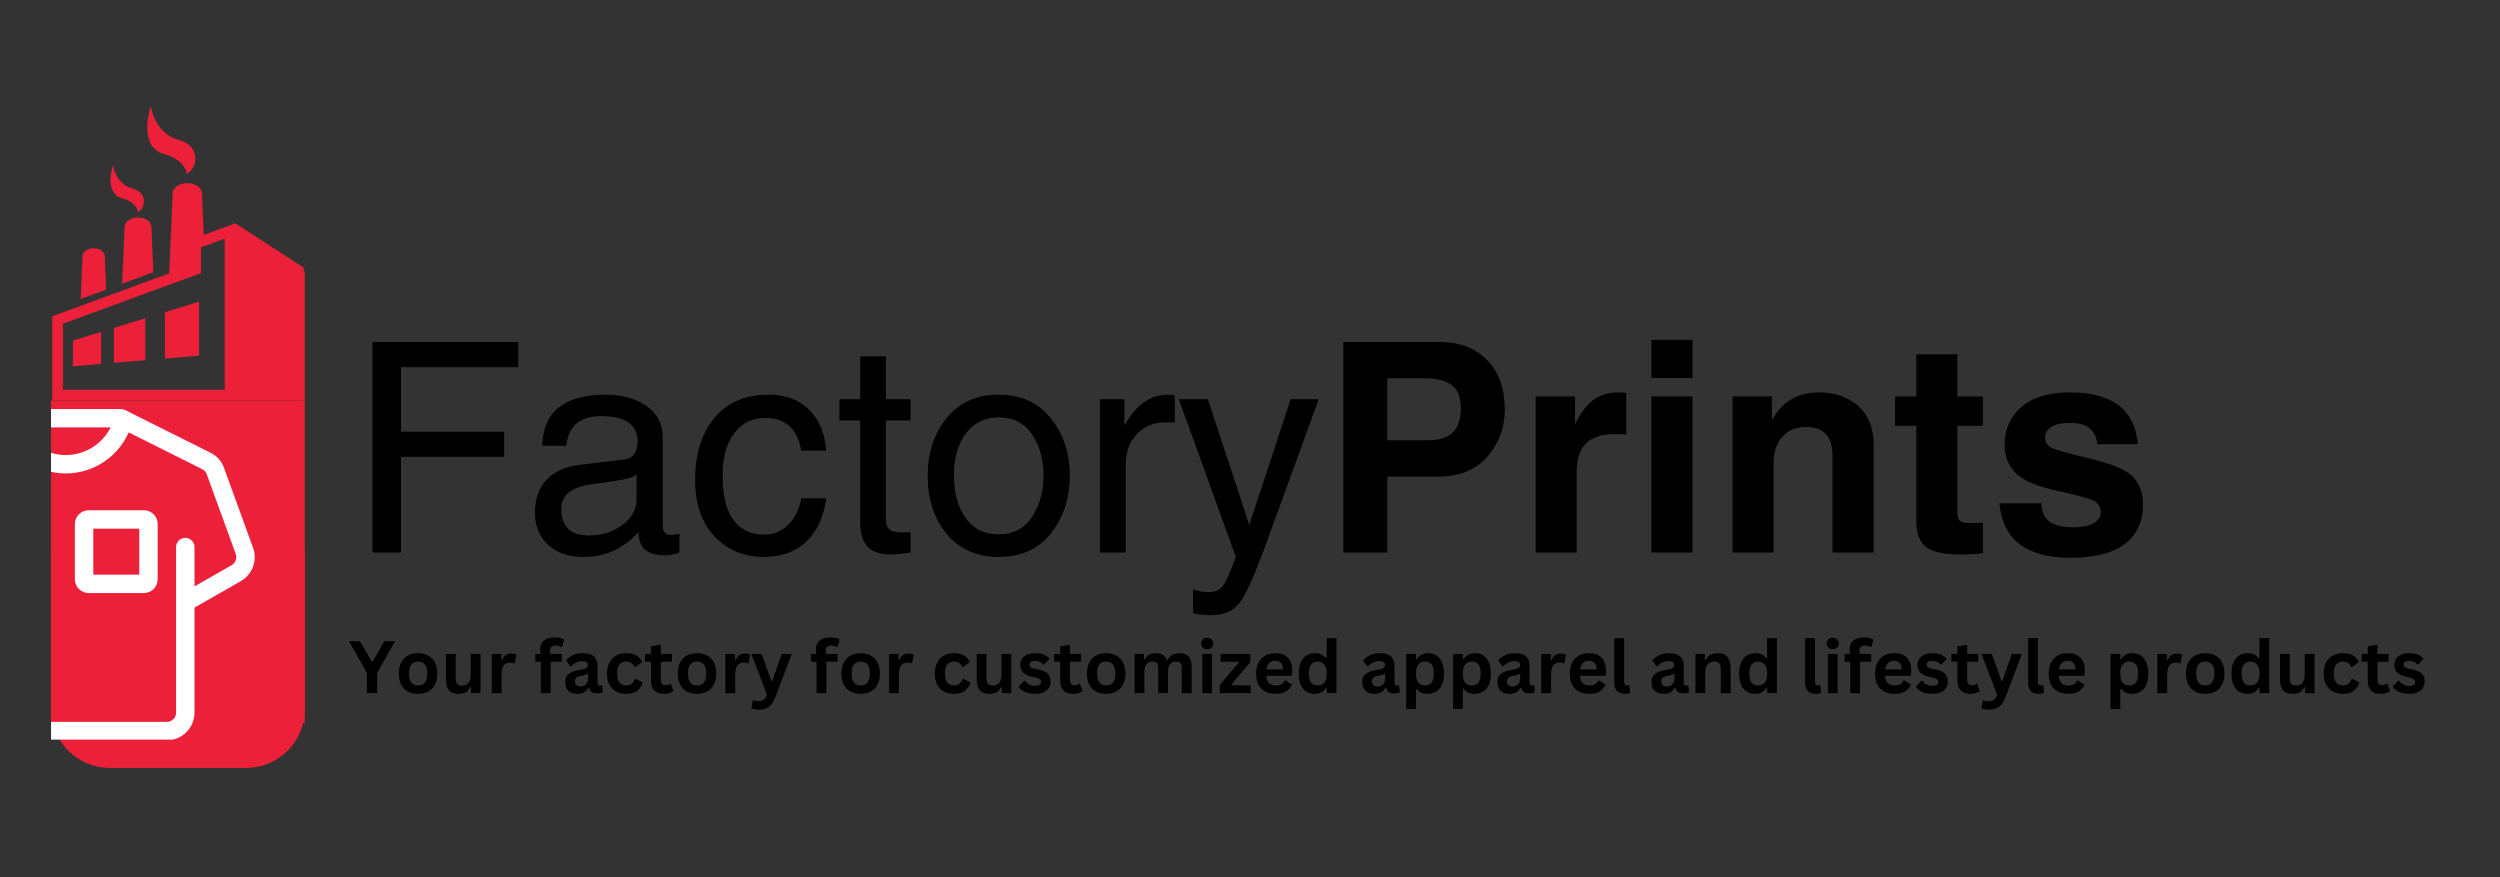 <svg xmlns="http://www.w3.org/2000/svg" xmlns:xlink="http://www.w3.org/1999/xlink" width="553" zoomAndPan="magnify" viewBox="0 0 414.75 145.5" height="194" preserveAspectRatio="xMidYMid meet" version="1.0"><rect x="0" y="0" width="414.75" height="145.5" fill="#333333" stroke="none"/><defs><g/><clipPath id="20add0c944"><path d="M 8.488 30 L 50.586 30 L 50.586 66.523 L 8.488 66.523 Z M 8.488 30 " clip-rule="nonzero"/></clipPath><clipPath id="3146974c0c"><path d="M 24 17.609 L 33 17.609 L 33 29 L 24 29 Z M 24 17.609 " clip-rule="nonzero"/></clipPath><clipPath id="ca88acde49"><path d="M 8.465 66.453 L 50.559 66.453 L 50.559 119.996 L 8.465 119.996 Z M 8.465 66.453 " clip-rule="nonzero"/></clipPath><clipPath id="1bca1a5277"><path d="M 8.488 82.926 L 50.559 82.926 L 50.559 127.457 L 8.488 127.457 Z M 8.488 82.926 " clip-rule="nonzero"/></clipPath><clipPath id="18bc737e23"><path d="M 18.207 82.926 L 40.84 82.926 C 46.207 82.926 50.559 87.273 50.559 92.641 L 50.559 117.676 C 50.559 123.043 46.207 127.395 40.84 127.395 L 18.207 127.395 C 12.84 127.395 8.488 123.043 8.488 117.676 L 8.488 92.641 C 8.488 87.273 12.84 82.926 18.207 82.926 Z M 18.207 82.926 " clip-rule="nonzero"/></clipPath><clipPath id="bff2b59c74"><path d="M 8.469 67.859 L 42.715 67.859 L 42.715 122.703 L 8.469 122.703 Z M 8.469 67.859 " clip-rule="nonzero"/></clipPath><clipPath id="44c812c3aa"><path d="M 8.469 68 L 23 68 L 23 79 L 8.469 79 Z M 8.469 68 " clip-rule="nonzero"/></clipPath></defs><g fill="#000000" fill-opacity="1"><g transform="translate(57.853, 91.663)"><g><path d="M 8.672 0 L 3.938 0 L 3.938 -34.922 L 28.125 -34.922 L 28.125 -30.75 L 8.672 -30.75 L 8.672 -20.047 L 25.781 -20.047 L 25.781 -15.875 L 8.672 -15.875 Z M 8.672 0 "/></g></g></g><g fill="#000000" fill-opacity="1"><g transform="translate(86.935, 91.663)"><g><path d="M 18.672 -13 C 18.359 -12.664 17.738 -12.395 16.812 -12.188 C 15.883 -11.977 14.156 -11.707 11.625 -11.375 C 9.75 -11.156 8.367 -10.695 7.484 -10 C 6.609 -9.301 6.172 -8.383 6.172 -7.25 C 6.172 -5.852 6.539 -4.766 7.281 -3.984 C 8.031 -3.211 9.223 -2.828 10.859 -2.828 C 12.898 -2.828 14.711 -3.406 16.297 -4.562 C 17.879 -5.727 18.672 -7.145 18.672 -8.812 Z M 3.016 -17.703 C 3.109 -20.566 4.035 -22.695 5.797 -24.094 C 7.566 -25.488 10.141 -26.188 13.516 -26.188 C 16.211 -26.188 18.469 -25.57 20.281 -24.344 C 22.102 -23.125 23.016 -21.367 23.016 -19.078 L 23.016 -4.422 C 23.016 -3.422 23.469 -2.922 24.375 -2.922 C 24.738 -2.922 25.207 -2.984 25.781 -3.109 L 25.781 0 C 25 0.312 24.191 0.469 23.359 0.469 C 21.898 0.469 20.812 0.156 20.094 -0.469 C 19.383 -1.094 19.016 -2.066 18.984 -3.391 C 16.547 -0.641 13.477 0.734 9.781 0.734 C 7.375 0.734 5.441 0.055 3.984 -1.297 C 2.535 -2.66 1.812 -4.438 1.812 -6.625 C 1.812 -8.863 2.441 -10.672 3.703 -12.047 C 4.973 -13.422 6.816 -14.254 9.234 -14.547 L 16.797 -15.469 C 18.16 -15.676 18.844 -16.68 18.844 -18.484 C 18.844 -19.816 18.348 -20.836 17.359 -21.547 C 16.367 -22.266 14.867 -22.625 12.859 -22.625 C 11.066 -22.625 9.691 -22.223 8.734 -21.422 C 7.773 -20.629 7.203 -19.391 7.016 -17.703 Z M 3.016 -17.703 "/></g></g></g><g fill="#000000" fill-opacity="1"><g transform="translate(113.666, 91.663)"><g><path d="M 19.266 -16.891 C 18.648 -20.516 16.641 -22.328 13.234 -22.328 C 11.129 -22.328 9.43 -21.484 8.141 -19.797 C 6.859 -18.109 6.219 -15.766 6.219 -12.766 C 6.219 -9.484 6.812 -7.031 8 -5.406 C 9.188 -3.781 10.914 -2.969 13.188 -2.969 C 14.707 -2.969 16.02 -3.523 17.125 -4.641 C 18.238 -5.754 18.953 -7.207 19.266 -9 L 23.406 -9 C 22.977 -5.852 21.863 -3.441 20.062 -1.766 C 18.258 -0.098 15.938 0.734 13.094 0.734 C 9.75 0.734 7.004 -0.406 4.859 -2.688 C 2.723 -4.977 1.656 -8.086 1.656 -12.016 C 1.656 -16.328 2.723 -19.766 4.859 -22.328 C 7.004 -24.898 10.008 -26.188 13.875 -26.188 C 16.695 -26.188 18.941 -25.344 20.609 -23.656 C 22.273 -21.969 23.207 -19.711 23.406 -16.891 Z M 19.266 -16.891 "/></g></g></g><g fill="#000000" fill-opacity="1"><g transform="translate(138.614, 91.663)"><g><path d="M 8.359 -21.906 L 8.359 -5.344 C 8.359 -4.695 8.535 -4.203 8.891 -3.859 C 9.254 -3.516 9.895 -3.344 10.812 -3.344 L 12.453 -3.344 L 12.453 0 C 10.898 0.219 9.828 0.328 9.234 0.328 C 7.453 0.328 6.148 -0.098 5.328 -0.953 C 4.504 -1.805 4.094 -3.191 4.094 -5.109 L 4.094 -21.906 L 0.641 -21.906 L 0.641 -25.438 L 4.094 -25.438 L 4.094 -32.547 L 8.359 -32.547 L 8.359 -25.438 L 12.453 -25.438 L 12.453 -21.906 Z M 8.359 -21.906 "/></g></g></g><g fill="#000000" fill-opacity="1"><g transform="translate(152.086, 91.663)"><g><path d="M 6.172 -12.766 C 6.172 -9.922 6.812 -7.582 8.094 -5.75 C 9.383 -3.926 11.207 -3.016 13.562 -3.016 C 16 -3.016 17.852 -3.973 19.125 -5.891 C 20.395 -7.805 21.031 -10.098 21.031 -12.766 C 21.031 -15.453 20.395 -17.734 19.125 -19.609 C 17.852 -21.484 16 -22.422 13.562 -22.422 C 11.301 -22.422 9.504 -21.535 8.172 -19.766 C 6.836 -18.004 6.172 -15.672 6.172 -12.766 Z M 1.812 -12.766 C 1.812 -16.547 2.863 -19.727 4.969 -22.312 C 7.07 -24.895 9.938 -26.188 13.562 -26.188 C 17.27 -26.188 20.164 -24.879 22.25 -22.266 C 24.344 -19.648 25.391 -16.484 25.391 -12.766 C 25.391 -9.023 24.352 -5.836 22.281 -3.203 C 20.207 -0.578 17.301 0.734 13.562 0.734 C 9.969 0.734 7.109 -0.535 4.984 -3.078 C 2.867 -5.629 1.812 -8.859 1.812 -12.766 Z M 1.812 -12.766 "/></g></g></g><g fill="#000000" fill-opacity="1"><g transform="translate(179.291, 91.663)"><g><path d="M 7.484 0 L 3.203 0 L 3.203 -25.438 L 7.25 -25.438 L 7.25 -21.219 L 7.344 -21.219 C 9.195 -24.531 11.582 -26.188 14.5 -26.188 C 14.957 -26.188 15.328 -26.133 15.609 -26.031 L 15.609 -21.594 L 14.016 -21.594 C 12.098 -21.594 10.531 -20.941 9.312 -19.641 C 8.094 -18.348 7.484 -16.734 7.484 -14.797 Z M 7.484 0 "/></g></g></g><g fill="#000000" fill-opacity="1"><g transform="translate(195.139, 91.663)"><g><path d="M 18.984 -25.438 L 23.641 -25.438 L 14.547 -0.469 C 14.379 -0.031 14.219 0.383 14.062 0.781 C 12.688 4.457 11.5 6.977 10.5 8.344 C 9.5 9.719 7.883 10.406 5.656 10.406 C 4.477 10.406 3.52 10.281 2.781 10.031 L 2.781 6.125 C 3.582 6.414 4.469 6.562 5.438 6.562 C 6.488 6.562 7.254 6.227 7.734 5.562 C 8.211 4.906 8.93 3.297 9.891 0.734 L 0.422 -25.438 L 5.25 -25.438 L 12.062 -4.734 L 12.172 -4.734 Z M 18.984 -25.438 "/></g></g></g><g fill="#000000" fill-opacity="1"><g transform="translate(219.29, 91.663)"><g><path d="M 17.625 -18.625 C 19.477 -18.625 20.848 -19.055 21.734 -19.922 C 22.617 -20.785 23.062 -22.117 23.062 -23.922 C 23.062 -25.742 22.555 -27.031 21.547 -27.781 C 20.547 -28.531 19.055 -28.906 17.078 -28.906 L 10.859 -28.906 L 10.859 -18.625 Z M 10.859 0 L 3.562 0 L 3.562 -34.922 L 19.5 -34.922 C 22.832 -34.922 25.473 -33.922 27.422 -31.922 C 29.379 -29.93 30.359 -27.203 30.359 -23.734 C 30.359 -20.742 29.398 -18.141 27.484 -15.922 C 25.566 -13.703 22.812 -12.594 19.219 -12.594 L 10.859 -12.594 Z M 10.859 0 "/></g></g></g><g fill="#000000" fill-opacity="1"><g transform="translate(251.437, 91.663)"><g><path d="M 3.328 -25.891 L 9.859 -25.891 L 9.859 -21.406 L 9.953 -21.406 C 10.742 -23.102 11.703 -24.383 12.828 -25.25 C 13.953 -26.125 15.363 -26.562 17.062 -26.562 C 17.5 -26.562 17.93 -26.531 18.359 -26.469 L 18.359 -19.547 C 18.047 -19.609 17.398 -19.641 16.422 -19.641 C 14.297 -19.641 12.719 -19.129 11.688 -18.109 C 10.656 -17.086 10.141 -15.539 10.141 -13.469 L 10.141 0 L 3.328 0 Z M 3.328 -25.891 "/></g></g></g><g fill="#000000" fill-opacity="1"><g transform="translate(270.635, 91.663)"><g><path d="M 10.141 -28.953 L 3.328 -28.953 L 3.328 -35.281 L 10.141 -35.281 Z M 10.141 -25.891 L 10.141 0 L 3.328 0 L 3.328 -25.891 Z M 10.141 -25.891 "/></g></g></g><g fill="#000000" fill-opacity="1"><g transform="translate(284.107, 91.663)"><g><path d="M 26.734 0 L 19.906 0 L 19.906 -16.078 C 19.906 -17.586 19.562 -18.754 18.875 -19.578 C 18.195 -20.41 17.066 -20.828 15.484 -20.828 C 13.859 -20.828 12.562 -20.289 11.594 -19.219 C 10.625 -18.156 10.141 -16.695 10.141 -14.844 L 10.141 0 L 3.328 0 L 3.328 -25.891 L 9.859 -25.891 L 9.859 -22.094 L 9.953 -22.094 C 11.586 -25.07 14.16 -26.562 17.672 -26.562 C 20.316 -26.562 22.488 -25.805 24.188 -24.297 C 25.883 -22.785 26.734 -20.656 26.734 -17.906 Z M 26.734 0 "/></g></g></g><g fill="#000000" fill-opacity="1"><g transform="translate(313.807, 91.663)"><g><path d="M 10.922 -25.891 L 15.156 -25.891 L 15.156 -21.031 L 10.922 -21.031 L 10.922 -6.516 C 10.922 -5.828 11.109 -5.379 11.484 -5.172 C 11.859 -4.973 12.43 -4.875 13.203 -4.875 C 13.984 -4.875 14.633 -4.906 15.156 -4.969 L 15.156 0.094 C 14.156 0.25 12.926 0.328 11.469 0.328 C 8.781 0.328 6.879 -0.078 5.766 -0.891 C 4.66 -1.703 4.109 -3.172 4.109 -5.297 L 4.109 -21.031 L 0.594 -21.031 L 0.594 -25.891 L 4.109 -25.891 L 4.109 -32.875 L 10.922 -32.875 Z M 10.922 -25.891 "/></g></g></g><g fill="#000000" fill-opacity="1"><g transform="translate(330.154, 91.663)"><g><path d="M 17.797 -17.969 C 17.672 -19.082 17.258 -19.945 16.562 -20.562 C 15.863 -21.188 14.754 -21.5 13.234 -21.5 C 11.828 -21.5 10.789 -21.27 10.125 -20.812 C 9.457 -20.352 9.125 -19.773 9.125 -19.078 C 9.125 -18.398 9.406 -17.875 9.969 -17.5 C 10.531 -17.125 12.695 -16.492 16.469 -15.609 C 20.312 -14.703 22.754 -13.648 23.797 -12.453 C 24.848 -11.266 25.375 -9.773 25.375 -7.984 C 25.375 -5.117 24.363 -2.926 22.344 -1.406 C 20.32 0.113 17.305 0.875 13.297 0.875 C 9.766 0.875 7 0.145 5 -1.312 C 3 -2.77 1.848 -5.055 1.547 -8.172 L 8.531 -8.172 C 8.531 -6.828 8.961 -5.828 9.828 -5.172 C 10.691 -4.516 12 -4.188 13.75 -4.188 C 15.238 -4.188 16.379 -4.41 17.172 -4.859 C 17.961 -5.305 18.359 -5.906 18.359 -6.656 C 18.359 -7.414 18.066 -8.004 17.484 -8.422 C 16.91 -8.836 14.957 -9.406 11.625 -10.125 C 7.895 -10.914 5.426 -11.945 4.219 -13.219 C 3.008 -14.5 2.406 -16.031 2.406 -17.812 C 2.406 -20.383 3.32 -22.484 5.156 -24.109 C 6.988 -25.742 9.703 -26.562 13.297 -26.562 C 16.816 -26.562 19.508 -25.832 21.375 -24.375 C 23.25 -22.914 24.289 -20.781 24.5 -17.969 Z M 17.797 -17.969 "/></g></g></g><g fill="#000000" fill-opacity="1"><g transform="translate(57.853, 114.987)"><g><path d="M 4.719 0 L 3.016 0 L 3.016 -3.375 L 0.047 -8.609 L 1.859 -8.609 L 3.828 -5.219 L 3.984 -5.219 L 5.906 -8.609 L 7.688 -8.609 L 4.719 -3.375 Z M 4.719 0 "/></g></g><g transform="translate(65.585, 114.987)"><g><path d="M 3.781 0.125 C 3.145 0.125 2.582 -0.004 2.094 -0.266 C 1.613 -0.523 1.238 -0.906 0.969 -1.406 C 0.707 -1.914 0.578 -2.531 0.578 -3.25 C 0.578 -3.957 0.707 -4.566 0.969 -5.078 C 1.238 -5.586 1.613 -5.973 2.094 -6.234 C 2.582 -6.492 3.145 -6.625 3.781 -6.625 C 4.414 -6.625 4.973 -6.492 5.453 -6.234 C 5.93 -5.973 6.301 -5.586 6.562 -5.078 C 6.832 -4.566 6.969 -3.957 6.969 -3.25 C 6.969 -2.531 6.832 -1.914 6.562 -1.406 C 6.301 -0.906 5.93 -0.523 5.453 -0.266 C 4.973 -0.004 4.414 0.125 3.781 0.125 Z M 3.781 -1.266 C 4.789 -1.266 5.297 -1.926 5.297 -3.25 C 5.297 -3.938 5.164 -4.438 4.906 -4.75 C 4.645 -5.07 4.27 -5.234 3.781 -5.234 C 2.77 -5.234 2.266 -4.57 2.266 -3.25 C 2.266 -1.926 2.77 -1.266 3.781 -1.266 Z M 3.781 -1.266 "/></g></g><g transform="translate(73.134, 114.987)"><g><path d="M 2.969 0.125 C 2.238 0.125 1.703 -0.07 1.359 -0.469 C 1.016 -0.875 0.844 -1.445 0.844 -2.188 L 0.844 -6.5 L 2.469 -6.5 L 2.469 -2.391 C 2.469 -1.992 2.551 -1.703 2.719 -1.516 C 2.895 -1.336 3.16 -1.25 3.516 -1.25 C 3.961 -1.25 4.312 -1.395 4.562 -1.688 C 4.82 -1.988 4.953 -2.457 4.953 -3.094 L 4.953 -6.5 L 6.578 -6.5 L 6.578 0 L 5.016 0 L 5.016 -0.953 L 4.891 -0.984 C 4.68 -0.609 4.426 -0.328 4.125 -0.141 C 3.82 0.035 3.438 0.125 2.969 0.125 Z M 2.969 0.125 "/></g></g><g transform="translate(80.647, 114.987)"><g><path d="M 0.938 0 L 0.938 -6.5 L 2.516 -6.5 L 2.516 -5.531 L 2.641 -5.5 C 2.797 -5.863 3 -6.129 3.25 -6.297 C 3.508 -6.473 3.82 -6.562 4.188 -6.562 C 4.562 -6.562 4.844 -6.492 5.031 -6.359 L 4.766 -4.953 L 4.641 -4.938 C 4.523 -4.977 4.422 -5.008 4.328 -5.031 C 4.234 -5.051 4.113 -5.062 3.969 -5.062 C 3.508 -5.062 3.16 -4.898 2.922 -4.578 C 2.68 -4.254 2.562 -3.742 2.562 -3.047 L 2.562 0 Z M 0.938 0 "/></g></g><g transform="translate(85.741, 114.987)"><g/></g><g transform="translate(88.585, 114.987)"><g><path d="M 1.141 0 L 1.141 -5.203 L 0.219 -5.203 L 0.219 -6.5 L 1.141 -6.5 C 1.066 -6.781 1.031 -7.039 1.031 -7.281 C 1.031 -7.688 1.125 -8.035 1.312 -8.328 C 1.508 -8.617 1.781 -8.844 2.125 -9 C 2.477 -9.156 2.898 -9.234 3.391 -9.234 C 4.109 -9.234 4.645 -9.109 5 -8.859 L 4.625 -7.656 L 4.5 -7.641 C 4.25 -7.805 3.938 -7.891 3.562 -7.891 C 3.258 -7.891 3.035 -7.816 2.891 -7.672 C 2.742 -7.535 2.672 -7.344 2.672 -7.094 C 2.672 -6.988 2.676 -6.891 2.688 -6.797 C 2.707 -6.711 2.734 -6.613 2.766 -6.5 L 4.625 -6.5 L 4.625 -5.203 L 2.766 -5.203 L 2.766 0 Z M 1.141 0 "/></g></g><g transform="translate(93.272, 114.987)"><g><path d="M 2.531 0.125 C 2.113 0.125 1.75 0.051 1.438 -0.094 C 1.133 -0.25 0.898 -0.473 0.734 -0.766 C 0.578 -1.066 0.5 -1.426 0.5 -1.844 C 0.5 -2.227 0.578 -2.551 0.734 -2.812 C 0.898 -3.07 1.156 -3.285 1.5 -3.453 C 1.852 -3.617 2.305 -3.75 2.859 -3.844 C 3.254 -3.906 3.551 -3.973 3.75 -4.047 C 3.945 -4.129 4.082 -4.219 4.156 -4.312 C 4.227 -4.406 4.266 -4.523 4.266 -4.672 C 4.266 -4.879 4.191 -5.035 4.047 -5.141 C 3.898 -5.254 3.66 -5.312 3.328 -5.312 C 2.961 -5.312 2.613 -5.227 2.281 -5.062 C 1.957 -4.906 1.676 -4.691 1.438 -4.422 L 1.328 -4.422 L 0.641 -5.453 C 0.973 -5.816 1.375 -6.102 1.844 -6.312 C 2.32 -6.52 2.844 -6.625 3.406 -6.625 C 4.258 -6.625 4.879 -6.441 5.266 -6.078 C 5.648 -5.711 5.844 -5.191 5.844 -4.516 L 5.844 -1.703 C 5.844 -1.41 5.973 -1.266 6.234 -1.266 C 6.328 -1.266 6.422 -1.281 6.516 -1.312 L 6.609 -1.297 L 6.719 -0.156 C 6.625 -0.094 6.5 -0.039 6.344 0 C 6.188 0.031 6.008 0.047 5.812 0.047 C 5.426 0.047 5.125 -0.023 4.906 -0.172 C 4.688 -0.328 4.531 -0.562 4.438 -0.875 L 4.312 -0.891 C 3.988 -0.211 3.395 0.125 2.531 0.125 Z M 3.047 -1.094 C 3.422 -1.094 3.723 -1.219 3.953 -1.469 C 4.18 -1.727 4.297 -2.082 4.297 -2.531 L 4.297 -3.188 L 4.188 -3.219 C 4.082 -3.133 3.953 -3.066 3.797 -3.016 C 3.641 -2.961 3.41 -2.91 3.109 -2.859 C 2.754 -2.805 2.5 -2.707 2.344 -2.562 C 2.188 -2.414 2.109 -2.211 2.109 -1.953 C 2.109 -1.672 2.191 -1.457 2.359 -1.312 C 2.523 -1.164 2.754 -1.094 3.047 -1.094 Z M 3.047 -1.094 "/></g></g><g transform="translate(100.121, 114.987)"><g><path d="M 3.781 0.125 C 3.156 0.125 2.598 -0.004 2.109 -0.266 C 1.629 -0.523 1.254 -0.906 0.984 -1.406 C 0.711 -1.914 0.578 -2.531 0.578 -3.25 C 0.578 -3.957 0.711 -4.566 0.984 -5.078 C 1.254 -5.586 1.629 -5.973 2.109 -6.234 C 2.586 -6.492 3.133 -6.625 3.75 -6.625 C 5.125 -6.625 6.004 -6.125 6.391 -5.125 L 5.266 -4.328 L 5.141 -4.328 C 5.016 -4.629 4.844 -4.852 4.625 -5 C 4.414 -5.156 4.125 -5.234 3.75 -5.234 C 3.281 -5.234 2.914 -5.07 2.656 -4.75 C 2.395 -4.426 2.266 -3.926 2.266 -3.25 C 2.266 -2.582 2.395 -2.082 2.656 -1.75 C 2.926 -1.426 3.301 -1.266 3.781 -1.266 C 4.133 -1.266 4.43 -1.359 4.672 -1.547 C 4.922 -1.734 5.102 -2.008 5.219 -2.375 L 5.344 -2.375 L 6.5 -1.75 C 6.332 -1.195 6.023 -0.742 5.578 -0.391 C 5.129 -0.047 4.531 0.125 3.781 0.125 Z M 3.781 0.125 "/></g></g><g transform="translate(106.816, 114.987)"><g><path d="M 4.484 -1.547 L 4.906 -0.344 C 4.727 -0.195 4.504 -0.082 4.234 0 C 3.973 0.082 3.672 0.125 3.328 0.125 C 2.629 0.125 2.098 -0.066 1.734 -0.453 C 1.367 -0.836 1.188 -1.395 1.188 -2.125 L 1.188 -5.203 L 0.188 -5.203 L 0.188 -6.5 L 1.188 -6.5 L 1.188 -7.766 L 2.812 -8.031 L 2.812 -6.5 L 4.656 -6.5 L 4.656 -5.203 L 2.812 -5.203 L 2.812 -2.234 C 2.812 -1.91 2.879 -1.676 3.016 -1.531 C 3.148 -1.383 3.344 -1.312 3.594 -1.312 C 3.883 -1.312 4.141 -1.391 4.359 -1.547 Z M 4.484 -1.547 "/></g></g><g transform="translate(111.862, 114.987)"><g><path d="M 3.781 0.125 C 3.145 0.125 2.582 -0.004 2.094 -0.266 C 1.613 -0.523 1.238 -0.906 0.969 -1.406 C 0.707 -1.914 0.578 -2.531 0.578 -3.25 C 0.578 -3.957 0.707 -4.566 0.969 -5.078 C 1.238 -5.586 1.613 -5.973 2.094 -6.234 C 2.582 -6.492 3.145 -6.625 3.781 -6.625 C 4.414 -6.625 4.973 -6.492 5.453 -6.234 C 5.93 -5.973 6.301 -5.586 6.562 -5.078 C 6.832 -4.566 6.969 -3.957 6.969 -3.25 C 6.969 -2.531 6.832 -1.914 6.562 -1.406 C 6.301 -0.906 5.93 -0.523 5.453 -0.266 C 4.973 -0.004 4.414 0.125 3.781 0.125 Z M 3.781 -1.266 C 4.789 -1.266 5.297 -1.926 5.297 -3.25 C 5.297 -3.938 5.164 -4.438 4.906 -4.75 C 4.645 -5.07 4.27 -5.234 3.781 -5.234 C 2.77 -5.234 2.266 -4.57 2.266 -3.25 C 2.266 -1.926 2.77 -1.266 3.781 -1.266 Z M 3.781 -1.266 "/></g></g><g transform="translate(119.411, 114.987)"><g><path d="M 0.938 0 L 0.938 -6.5 L 2.516 -6.5 L 2.516 -5.531 L 2.641 -5.5 C 2.797 -5.863 3 -6.129 3.25 -6.297 C 3.508 -6.473 3.82 -6.562 4.188 -6.562 C 4.562 -6.562 4.844 -6.492 5.031 -6.359 L 4.766 -4.953 L 4.641 -4.938 C 4.523 -4.977 4.422 -5.008 4.328 -5.031 C 4.234 -5.051 4.113 -5.062 3.969 -5.062 C 3.508 -5.062 3.16 -4.898 2.922 -4.578 C 2.68 -4.254 2.562 -3.742 2.562 -3.047 L 2.562 0 Z M 0.938 0 "/></g></g><g transform="translate(124.505, 114.987)"><g><path d="M 1.438 2.75 C 1.156 2.75 0.898 2.727 0.672 2.688 C 0.453 2.645 0.27 2.586 0.125 2.516 L 0.391 1.203 L 0.5 1.172 C 0.594 1.223 0.711 1.266 0.859 1.297 C 1.004 1.328 1.156 1.344 1.312 1.344 C 1.57 1.344 1.785 1.305 1.953 1.234 C 2.129 1.16 2.281 1.047 2.406 0.891 C 2.531 0.734 2.641 0.516 2.734 0.234 L 0.141 -6.5 L 1.844 -6.5 L 3.469 -1.984 L 3.609 -1.984 L 5.172 -6.5 L 6.844 -6.5 L 4.234 0.406 C 4.023 0.969 3.797 1.414 3.547 1.75 C 3.297 2.094 3 2.344 2.656 2.5 C 2.32 2.664 1.914 2.75 1.438 2.75 Z M 1.438 2.75 "/></g></g><g transform="translate(131.477, 114.987)"><g/></g><g transform="translate(134.321, 114.987)"><g><path d="M 1.141 0 L 1.141 -5.203 L 0.219 -5.203 L 0.219 -6.5 L 1.141 -6.5 C 1.066 -6.781 1.031 -7.039 1.031 -7.281 C 1.031 -7.688 1.125 -8.035 1.312 -8.328 C 1.508 -8.617 1.781 -8.844 2.125 -9 C 2.477 -9.156 2.898 -9.234 3.391 -9.234 C 4.109 -9.234 4.645 -9.109 5 -8.859 L 4.625 -7.656 L 4.5 -7.641 C 4.25 -7.805 3.938 -7.891 3.562 -7.891 C 3.258 -7.891 3.035 -7.816 2.891 -7.672 C 2.742 -7.535 2.672 -7.344 2.672 -7.094 C 2.672 -6.988 2.676 -6.891 2.688 -6.797 C 2.707 -6.711 2.734 -6.613 2.766 -6.5 L 4.625 -6.5 L 4.625 -5.203 L 2.766 -5.203 L 2.766 0 Z M 1.141 0 "/></g></g><g transform="translate(139.008, 114.987)"><g><path d="M 3.781 0.125 C 3.145 0.125 2.582 -0.004 2.094 -0.266 C 1.613 -0.523 1.238 -0.906 0.969 -1.406 C 0.707 -1.914 0.578 -2.531 0.578 -3.25 C 0.578 -3.957 0.707 -4.566 0.969 -5.078 C 1.238 -5.586 1.613 -5.973 2.094 -6.234 C 2.582 -6.492 3.145 -6.625 3.781 -6.625 C 4.414 -6.625 4.973 -6.492 5.453 -6.234 C 5.93 -5.973 6.301 -5.586 6.562 -5.078 C 6.832 -4.566 6.969 -3.957 6.969 -3.25 C 6.969 -2.531 6.832 -1.914 6.562 -1.406 C 6.301 -0.906 5.93 -0.523 5.453 -0.266 C 4.973 -0.004 4.414 0.125 3.781 0.125 Z M 3.781 -1.266 C 4.789 -1.266 5.297 -1.926 5.297 -3.25 C 5.297 -3.938 5.164 -4.438 4.906 -4.75 C 4.645 -5.07 4.27 -5.234 3.781 -5.234 C 2.77 -5.234 2.266 -4.57 2.266 -3.25 C 2.266 -1.926 2.77 -1.266 3.781 -1.266 Z M 3.781 -1.266 "/></g></g><g transform="translate(146.557, 114.987)"><g><path d="M 0.938 0 L 0.938 -6.5 L 2.516 -6.5 L 2.516 -5.531 L 2.641 -5.5 C 2.797 -5.863 3 -6.129 3.25 -6.297 C 3.508 -6.473 3.82 -6.562 4.188 -6.562 C 4.562 -6.562 4.844 -6.492 5.031 -6.359 L 4.766 -4.953 L 4.641 -4.938 C 4.523 -4.977 4.422 -5.008 4.328 -5.031 C 4.234 -5.051 4.113 -5.062 3.969 -5.062 C 3.508 -5.062 3.16 -4.898 2.922 -4.578 C 2.68 -4.254 2.562 -3.742 2.562 -3.047 L 2.562 0 Z M 0.938 0 "/></g></g><g transform="translate(151.651, 114.987)"><g/></g><g transform="translate(154.495, 114.987)"><g><path d="M 3.781 0.125 C 3.156 0.125 2.598 -0.004 2.109 -0.266 C 1.629 -0.523 1.254 -0.906 0.984 -1.406 C 0.711 -1.914 0.578 -2.531 0.578 -3.25 C 0.578 -3.957 0.711 -4.566 0.984 -5.078 C 1.254 -5.586 1.629 -5.973 2.109 -6.234 C 2.586 -6.492 3.133 -6.625 3.75 -6.625 C 5.125 -6.625 6.004 -6.125 6.391 -5.125 L 5.266 -4.328 L 5.141 -4.328 C 5.016 -4.629 4.844 -4.852 4.625 -5 C 4.414 -5.156 4.125 -5.234 3.75 -5.234 C 3.281 -5.234 2.914 -5.07 2.656 -4.75 C 2.395 -4.426 2.266 -3.926 2.266 -3.25 C 2.266 -2.582 2.395 -2.082 2.656 -1.75 C 2.926 -1.426 3.301 -1.266 3.781 -1.266 C 4.133 -1.266 4.43 -1.359 4.672 -1.547 C 4.922 -1.734 5.102 -2.008 5.219 -2.375 L 5.344 -2.375 L 6.5 -1.75 C 6.332 -1.195 6.023 -0.742 5.578 -0.391 C 5.129 -0.047 4.531 0.125 3.781 0.125 Z M 3.781 0.125 "/></g></g><g transform="translate(161.19, 114.987)"><g><path d="M 2.969 0.125 C 2.238 0.125 1.703 -0.07 1.359 -0.469 C 1.016 -0.875 0.844 -1.445 0.844 -2.188 L 0.844 -6.5 L 2.469 -6.5 L 2.469 -2.391 C 2.469 -1.992 2.551 -1.703 2.719 -1.516 C 2.895 -1.336 3.16 -1.25 3.516 -1.25 C 3.961 -1.25 4.312 -1.395 4.562 -1.688 C 4.82 -1.988 4.953 -2.457 4.953 -3.094 L 4.953 -6.5 L 6.578 -6.5 L 6.578 0 L 5.016 0 L 5.016 -0.953 L 4.891 -0.984 C 4.68 -0.609 4.426 -0.328 4.125 -0.141 C 3.82 0.035 3.438 0.125 2.969 0.125 Z M 2.969 0.125 "/></g></g><g transform="translate(168.704, 114.987)"><g><path d="M 3.047 0.125 C 2.598 0.125 2.188 0.07 1.812 -0.031 C 1.445 -0.133 1.133 -0.273 0.875 -0.453 C 0.613 -0.641 0.422 -0.852 0.297 -1.094 L 1.203 -2.062 L 1.328 -2.062 C 1.547 -1.77 1.801 -1.551 2.094 -1.406 C 2.383 -1.27 2.703 -1.203 3.047 -1.203 C 3.367 -1.203 3.609 -1.254 3.766 -1.359 C 3.93 -1.473 4.016 -1.641 4.016 -1.859 C 4.016 -2.023 3.953 -2.16 3.828 -2.266 C 3.711 -2.379 3.531 -2.469 3.281 -2.531 L 2.422 -2.734 C 1.773 -2.891 1.301 -3.125 1 -3.438 C 0.707 -3.758 0.562 -4.16 0.562 -4.641 C 0.562 -5.047 0.66 -5.398 0.859 -5.703 C 1.066 -6.004 1.359 -6.234 1.734 -6.391 C 2.109 -6.547 2.547 -6.625 3.047 -6.625 C 3.629 -6.625 4.113 -6.535 4.5 -6.359 C 4.883 -6.191 5.188 -5.969 5.406 -5.688 L 4.531 -4.75 L 4.422 -4.75 C 4.234 -4.945 4.023 -5.094 3.797 -5.188 C 3.578 -5.289 3.328 -5.344 3.047 -5.344 C 2.398 -5.344 2.078 -5.141 2.078 -4.734 C 2.078 -4.566 2.133 -4.43 2.25 -4.328 C 2.375 -4.223 2.586 -4.133 2.891 -4.062 L 3.703 -3.891 C 4.359 -3.742 4.836 -3.516 5.141 -3.203 C 5.441 -2.891 5.594 -2.473 5.594 -1.953 C 5.594 -1.535 5.488 -1.172 5.281 -0.859 C 5.082 -0.547 4.789 -0.301 4.406 -0.125 C 4.02 0.039 3.566 0.125 3.047 0.125 Z M 3.047 0.125 "/></g></g><g transform="translate(174.693, 114.987)"><g><path d="M 4.484 -1.547 L 4.906 -0.344 C 4.727 -0.195 4.504 -0.082 4.234 0 C 3.973 0.082 3.672 0.125 3.328 0.125 C 2.629 0.125 2.098 -0.066 1.734 -0.453 C 1.367 -0.836 1.188 -1.395 1.188 -2.125 L 1.188 -5.203 L 0.188 -5.203 L 0.188 -6.5 L 1.188 -6.5 L 1.188 -7.766 L 2.812 -8.031 L 2.812 -6.5 L 4.656 -6.5 L 4.656 -5.203 L 2.812 -5.203 L 2.812 -2.234 C 2.812 -1.91 2.879 -1.676 3.016 -1.531 C 3.148 -1.383 3.344 -1.312 3.594 -1.312 C 3.883 -1.312 4.141 -1.391 4.359 -1.547 Z M 4.484 -1.547 "/></g></g><g transform="translate(179.739, 114.987)"><g><path d="M 3.781 0.125 C 3.145 0.125 2.582 -0.004 2.094 -0.266 C 1.613 -0.523 1.238 -0.906 0.969 -1.406 C 0.707 -1.914 0.578 -2.531 0.578 -3.25 C 0.578 -3.957 0.707 -4.566 0.969 -5.078 C 1.238 -5.586 1.613 -5.973 2.094 -6.234 C 2.582 -6.492 3.145 -6.625 3.781 -6.625 C 4.414 -6.625 4.973 -6.492 5.453 -6.234 C 5.93 -5.973 6.301 -5.586 6.562 -5.078 C 6.832 -4.566 6.969 -3.957 6.969 -3.25 C 6.969 -2.531 6.832 -1.914 6.562 -1.406 C 6.301 -0.906 5.93 -0.523 5.453 -0.266 C 4.973 -0.004 4.414 0.125 3.781 0.125 Z M 3.781 -1.266 C 4.789 -1.266 5.297 -1.926 5.297 -3.25 C 5.297 -3.938 5.164 -4.438 4.906 -4.75 C 4.645 -5.07 4.27 -5.234 3.781 -5.234 C 2.77 -5.234 2.266 -4.57 2.266 -3.25 C 2.266 -1.926 2.77 -1.266 3.781 -1.266 Z M 3.781 -1.266 "/></g></g><g transform="translate(187.288, 114.987)"><g><path d="M 0.938 0 L 0.938 -6.5 L 2.5 -6.5 L 2.5 -5.625 L 2.625 -5.594 C 2.832 -5.945 3.078 -6.207 3.359 -6.375 C 3.648 -6.539 4.02 -6.625 4.469 -6.625 C 4.957 -6.625 5.348 -6.523 5.641 -6.328 C 5.941 -6.129 6.16 -5.848 6.297 -5.484 L 6.422 -5.484 C 6.617 -5.867 6.875 -6.156 7.188 -6.344 C 7.508 -6.531 7.906 -6.625 8.375 -6.625 C 9.727 -6.625 10.406 -5.875 10.406 -4.375 L 10.406 0 L 8.766 0 L 8.766 -4.172 C 8.766 -4.547 8.691 -4.816 8.547 -4.984 C 8.398 -5.148 8.16 -5.234 7.828 -5.234 C 6.93 -5.234 6.484 -4.641 6.484 -3.453 L 6.484 0 L 4.859 0 L 4.859 -4.172 C 4.859 -4.547 4.781 -4.816 4.625 -4.984 C 4.477 -5.148 4.238 -5.234 3.906 -5.234 C 3.488 -5.234 3.16 -5.094 2.922 -4.812 C 2.68 -4.539 2.562 -4.098 2.562 -3.484 L 2.562 0 Z M 0.938 0 "/></g></g><g transform="translate(198.523, 114.987)"><g><path d="M 1.75 -7.281 C 1.457 -7.281 1.219 -7.367 1.031 -7.547 C 0.844 -7.723 0.75 -7.953 0.75 -8.234 C 0.75 -8.516 0.844 -8.742 1.031 -8.922 C 1.219 -9.098 1.457 -9.188 1.75 -9.188 C 1.945 -9.188 2.117 -9.145 2.266 -9.062 C 2.422 -8.977 2.539 -8.863 2.625 -8.719 C 2.707 -8.582 2.75 -8.422 2.75 -8.234 C 2.75 -8.047 2.707 -7.879 2.625 -7.734 C 2.539 -7.586 2.422 -7.473 2.266 -7.391 C 2.117 -7.316 1.945 -7.281 1.75 -7.281 Z M 0.938 0 L 0.938 -6.5 L 2.562 -6.5 L 2.562 0 Z M 0.938 0 "/></g></g><g transform="translate(202.021, 114.987)"><g><path d="M 5.453 0 L 0.344 0 L 0.344 -1.344 L 3.484 -5.078 L 3.453 -5.203 L 0.484 -5.203 L 0.484 -6.5 L 5.406 -6.5 L 5.406 -5.156 L 2.266 -1.422 L 2.297 -1.297 L 5.453 -1.297 Z M 5.453 0 "/></g></g><g transform="translate(207.815, 114.987)"><g><path d="M 6.422 -2.875 L 2.25 -2.875 C 2.289 -2.312 2.445 -1.898 2.719 -1.641 C 3 -1.391 3.379 -1.266 3.859 -1.266 C 4.223 -1.266 4.52 -1.332 4.75 -1.469 C 4.988 -1.602 5.176 -1.816 5.312 -2.109 L 5.438 -2.109 L 6.531 -1.406 C 6.312 -0.945 5.988 -0.578 5.562 -0.297 C 5.133 -0.016 4.566 0.125 3.859 0.125 C 3.18 0.125 2.598 0 2.109 -0.25 C 1.617 -0.508 1.238 -0.891 0.969 -1.391 C 0.707 -1.898 0.578 -2.52 0.578 -3.25 C 0.578 -3.988 0.719 -4.609 1 -5.109 C 1.281 -5.617 1.656 -6 2.125 -6.25 C 2.602 -6.5 3.141 -6.625 3.734 -6.625 C 4.648 -6.625 5.352 -6.379 5.844 -5.891 C 6.332 -5.398 6.578 -4.688 6.578 -3.75 C 6.578 -3.406 6.566 -3.141 6.547 -2.953 Z M 5.016 -3.938 C 5.004 -4.426 4.891 -4.785 4.672 -5.016 C 4.461 -5.242 4.148 -5.359 3.734 -5.359 C 2.91 -5.359 2.426 -4.883 2.281 -3.938 Z M 5.016 -3.938 "/></g></g><g transform="translate(214.876, 114.987)"><g><path d="M 3.203 0.125 C 2.691 0.125 2.238 0 1.844 -0.25 C 1.445 -0.5 1.133 -0.875 0.906 -1.375 C 0.688 -1.883 0.578 -2.508 0.578 -3.25 C 0.578 -3.988 0.691 -4.609 0.922 -5.109 C 1.148 -5.617 1.469 -6 1.875 -6.25 C 2.281 -6.5 2.754 -6.625 3.297 -6.625 C 3.703 -6.625 4.051 -6.551 4.344 -6.406 C 4.633 -6.27 4.883 -6.055 5.094 -5.766 L 5.219 -5.797 L 5.219 -9.109 L 6.844 -9.109 L 6.844 0 L 5.219 0 L 5.219 -0.844 L 5.094 -0.859 C 4.914 -0.555 4.664 -0.316 4.344 -0.141 C 4.031 0.035 3.648 0.125 3.203 0.125 Z M 3.734 -1.266 C 4.191 -1.266 4.555 -1.426 4.828 -1.75 C 5.098 -2.082 5.234 -2.582 5.234 -3.25 C 5.234 -3.914 5.098 -4.41 4.828 -4.734 C 4.555 -5.066 4.191 -5.234 3.734 -5.234 C 3.254 -5.234 2.891 -5.07 2.641 -4.75 C 2.391 -4.438 2.266 -3.938 2.266 -3.25 C 2.266 -2.562 2.391 -2.055 2.641 -1.734 C 2.891 -1.422 3.254 -1.266 3.734 -1.266 Z M 3.734 -1.266 "/></g></g><g transform="translate(222.66, 114.987)"><g/></g><g transform="translate(225.504, 114.987)"><g><path d="M 2.531 0.125 C 2.113 0.125 1.75 0.051 1.438 -0.094 C 1.133 -0.25 0.898 -0.473 0.734 -0.766 C 0.578 -1.066 0.5 -1.426 0.5 -1.844 C 0.5 -2.227 0.578 -2.551 0.734 -2.812 C 0.898 -3.07 1.156 -3.285 1.5 -3.453 C 1.852 -3.617 2.305 -3.75 2.859 -3.844 C 3.254 -3.906 3.551 -3.973 3.75 -4.047 C 3.945 -4.129 4.082 -4.219 4.156 -4.312 C 4.227 -4.406 4.266 -4.523 4.266 -4.672 C 4.266 -4.879 4.191 -5.035 4.047 -5.141 C 3.898 -5.254 3.66 -5.312 3.328 -5.312 C 2.961 -5.312 2.613 -5.227 2.281 -5.062 C 1.957 -4.906 1.676 -4.691 1.438 -4.422 L 1.328 -4.422 L 0.641 -5.453 C 0.973 -5.816 1.375 -6.102 1.844 -6.312 C 2.32 -6.52 2.844 -6.625 3.406 -6.625 C 4.258 -6.625 4.879 -6.441 5.266 -6.078 C 5.648 -5.711 5.844 -5.191 5.844 -4.516 L 5.844 -1.703 C 5.844 -1.41 5.973 -1.266 6.234 -1.266 C 6.328 -1.266 6.422 -1.281 6.516 -1.312 L 6.609 -1.297 L 6.719 -0.156 C 6.625 -0.094 6.5 -0.039 6.344 0 C 6.188 0.031 6.008 0.047 5.812 0.047 C 5.426 0.047 5.125 -0.023 4.906 -0.172 C 4.688 -0.328 4.531 -0.562 4.438 -0.875 L 4.312 -0.891 C 3.988 -0.211 3.395 0.125 2.531 0.125 Z M 3.047 -1.094 C 3.422 -1.094 3.723 -1.219 3.953 -1.469 C 4.18 -1.727 4.297 -2.082 4.297 -2.531 L 4.297 -3.188 L 4.188 -3.219 C 4.082 -3.133 3.953 -3.066 3.797 -3.016 C 3.641 -2.961 3.41 -2.91 3.109 -2.859 C 2.754 -2.805 2.5 -2.707 2.344 -2.562 C 2.188 -2.414 2.109 -2.211 2.109 -1.953 C 2.109 -1.672 2.191 -1.457 2.359 -1.312 C 2.523 -1.164 2.754 -1.094 3.047 -1.094 Z M 3.047 -1.094 "/></g></g><g transform="translate(232.353, 114.987)"><g><path d="M 0.938 2.625 L 0.938 -6.5 L 2.562 -6.5 L 2.562 -5.641 L 2.688 -5.625 C 2.883 -5.957 3.145 -6.207 3.469 -6.375 C 3.789 -6.539 4.164 -6.625 4.594 -6.625 C 5.113 -6.625 5.566 -6.5 5.953 -6.25 C 6.348 -6 6.656 -5.617 6.875 -5.109 C 7.094 -4.609 7.203 -3.988 7.203 -3.25 C 7.203 -2.5 7.086 -1.875 6.859 -1.375 C 6.629 -0.875 6.312 -0.5 5.906 -0.25 C 5.5 0 5.023 0.125 4.484 0.125 C 4.078 0.125 3.727 0.055 3.438 -0.078 C 3.145 -0.211 2.895 -0.426 2.688 -0.719 L 2.562 -0.688 L 2.562 2.625 Z M 4.031 -1.266 C 4.52 -1.266 4.891 -1.422 5.141 -1.734 C 5.391 -2.055 5.516 -2.562 5.516 -3.25 C 5.516 -3.938 5.391 -4.438 5.141 -4.75 C 4.891 -5.07 4.52 -5.234 4.031 -5.234 C 3.57 -5.234 3.207 -5.066 2.938 -4.734 C 2.676 -4.41 2.547 -3.914 2.547 -3.25 C 2.547 -2.582 2.676 -2.082 2.938 -1.75 C 3.207 -1.426 3.57 -1.266 4.031 -1.266 Z M 4.031 -1.266 "/></g></g><g transform="translate(240.131, 114.987)"><g><path d="M 0.938 2.625 L 0.938 -6.5 L 2.562 -6.5 L 2.562 -5.641 L 2.688 -5.625 C 2.883 -5.957 3.145 -6.207 3.469 -6.375 C 3.789 -6.539 4.164 -6.625 4.594 -6.625 C 5.113 -6.625 5.566 -6.5 5.953 -6.25 C 6.348 -6 6.656 -5.617 6.875 -5.109 C 7.094 -4.609 7.203 -3.988 7.203 -3.25 C 7.203 -2.5 7.086 -1.875 6.859 -1.375 C 6.629 -0.875 6.312 -0.5 5.906 -0.25 C 5.5 0 5.023 0.125 4.484 0.125 C 4.078 0.125 3.727 0.055 3.438 -0.078 C 3.145 -0.211 2.895 -0.426 2.688 -0.719 L 2.562 -0.688 L 2.562 2.625 Z M 4.031 -1.266 C 4.52 -1.266 4.891 -1.422 5.141 -1.734 C 5.391 -2.055 5.516 -2.562 5.516 -3.25 C 5.516 -3.938 5.391 -4.438 5.141 -4.75 C 4.891 -5.07 4.52 -5.234 4.031 -5.234 C 3.57 -5.234 3.207 -5.066 2.938 -4.734 C 2.676 -4.41 2.547 -3.914 2.547 -3.25 C 2.547 -2.582 2.676 -2.082 2.938 -1.75 C 3.207 -1.426 3.57 -1.266 4.031 -1.266 Z M 4.031 -1.266 "/></g></g><g transform="translate(247.91, 114.987)"><g><path d="M 2.531 0.125 C 2.113 0.125 1.75 0.051 1.438 -0.094 C 1.133 -0.25 0.898 -0.473 0.734 -0.766 C 0.578 -1.066 0.5 -1.426 0.5 -1.844 C 0.5 -2.227 0.578 -2.551 0.734 -2.812 C 0.898 -3.07 1.156 -3.285 1.5 -3.453 C 1.852 -3.617 2.305 -3.75 2.859 -3.844 C 3.254 -3.906 3.551 -3.973 3.75 -4.047 C 3.945 -4.129 4.082 -4.219 4.156 -4.312 C 4.227 -4.406 4.266 -4.523 4.266 -4.672 C 4.266 -4.879 4.191 -5.035 4.047 -5.141 C 3.898 -5.254 3.66 -5.312 3.328 -5.312 C 2.961 -5.312 2.613 -5.227 2.281 -5.062 C 1.957 -4.906 1.676 -4.691 1.438 -4.422 L 1.328 -4.422 L 0.641 -5.453 C 0.973 -5.816 1.375 -6.102 1.844 -6.312 C 2.32 -6.52 2.844 -6.625 3.406 -6.625 C 4.258 -6.625 4.879 -6.441 5.266 -6.078 C 5.648 -5.711 5.844 -5.191 5.844 -4.516 L 5.844 -1.703 C 5.844 -1.41 5.973 -1.266 6.234 -1.266 C 6.328 -1.266 6.422 -1.281 6.516 -1.312 L 6.609 -1.297 L 6.719 -0.156 C 6.625 -0.094 6.5 -0.039 6.344 0 C 6.188 0.031 6.008 0.047 5.812 0.047 C 5.426 0.047 5.125 -0.023 4.906 -0.172 C 4.688 -0.328 4.531 -0.562 4.438 -0.875 L 4.312 -0.891 C 3.988 -0.211 3.395 0.125 2.531 0.125 Z M 3.047 -1.094 C 3.422 -1.094 3.723 -1.219 3.953 -1.469 C 4.18 -1.727 4.297 -2.082 4.297 -2.531 L 4.297 -3.188 L 4.188 -3.219 C 4.082 -3.133 3.953 -3.066 3.797 -3.016 C 3.641 -2.961 3.41 -2.91 3.109 -2.859 C 2.754 -2.805 2.5 -2.707 2.344 -2.562 C 2.188 -2.414 2.109 -2.211 2.109 -1.953 C 2.109 -1.672 2.191 -1.457 2.359 -1.312 C 2.523 -1.164 2.754 -1.094 3.047 -1.094 Z M 3.047 -1.094 "/></g></g><g transform="translate(254.758, 114.987)"><g><path d="M 0.938 0 L 0.938 -6.5 L 2.516 -6.5 L 2.516 -5.531 L 2.641 -5.5 C 2.797 -5.863 3 -6.129 3.25 -6.297 C 3.508 -6.473 3.82 -6.562 4.188 -6.562 C 4.562 -6.562 4.844 -6.492 5.031 -6.359 L 4.766 -4.953 L 4.641 -4.938 C 4.523 -4.977 4.422 -5.008 4.328 -5.031 C 4.234 -5.051 4.113 -5.062 3.969 -5.062 C 3.508 -5.062 3.16 -4.898 2.922 -4.578 C 2.68 -4.254 2.562 -3.742 2.562 -3.047 L 2.562 0 Z M 0.938 0 "/></g></g><g transform="translate(259.852, 114.987)"><g><path d="M 6.422 -2.875 L 2.25 -2.875 C 2.289 -2.312 2.445 -1.898 2.719 -1.641 C 3 -1.391 3.379 -1.266 3.859 -1.266 C 4.223 -1.266 4.52 -1.332 4.75 -1.469 C 4.988 -1.602 5.176 -1.816 5.312 -2.109 L 5.438 -2.109 L 6.531 -1.406 C 6.312 -0.945 5.988 -0.578 5.562 -0.297 C 5.133 -0.016 4.566 0.125 3.859 0.125 C 3.18 0.125 2.598 0 2.109 -0.25 C 1.617 -0.508 1.238 -0.891 0.969 -1.391 C 0.707 -1.898 0.578 -2.52 0.578 -3.25 C 0.578 -3.988 0.719 -4.609 1 -5.109 C 1.281 -5.617 1.656 -6 2.125 -6.25 C 2.602 -6.5 3.141 -6.625 3.734 -6.625 C 4.648 -6.625 5.352 -6.379 5.844 -5.891 C 6.332 -5.398 6.578 -4.688 6.578 -3.75 C 6.578 -3.406 6.566 -3.141 6.547 -2.953 Z M 5.016 -3.938 C 5.004 -4.426 4.891 -4.785 4.672 -5.016 C 4.461 -5.242 4.148 -5.359 3.734 -5.359 C 2.91 -5.359 2.426 -4.883 2.281 -3.938 Z M 5.016 -3.938 "/></g></g><g transform="translate(266.912, 114.987)"><g><path d="M 2.703 0.125 C 2.109 0.125 1.656 -0.031 1.344 -0.344 C 1.039 -0.664 0.891 -1.148 0.891 -1.797 L 0.891 -9.109 L 2.531 -9.109 L 2.531 -1.859 C 2.531 -1.461 2.691 -1.266 3.016 -1.266 C 3.109 -1.266 3.211 -1.281 3.328 -1.312 L 3.406 -1.281 L 3.547 -0.031 C 3.461 0.02 3.344 0.055 3.188 0.078 C 3.039 0.109 2.879 0.125 2.703 0.125 Z M 2.703 0.125 "/></g></g><g transform="translate(270.645, 114.987)"><g/></g><g transform="translate(273.49, 114.987)"><g><path d="M 2.531 0.125 C 2.113 0.125 1.75 0.051 1.438 -0.094 C 1.133 -0.25 0.898 -0.473 0.734 -0.766 C 0.578 -1.066 0.5 -1.426 0.5 -1.844 C 0.5 -2.227 0.578 -2.551 0.734 -2.812 C 0.898 -3.07 1.156 -3.285 1.5 -3.453 C 1.852 -3.617 2.305 -3.75 2.859 -3.844 C 3.254 -3.906 3.551 -3.973 3.75 -4.047 C 3.945 -4.129 4.082 -4.219 4.156 -4.312 C 4.227 -4.406 4.266 -4.523 4.266 -4.672 C 4.266 -4.879 4.191 -5.035 4.047 -5.141 C 3.898 -5.254 3.66 -5.312 3.328 -5.312 C 2.961 -5.312 2.613 -5.227 2.281 -5.062 C 1.957 -4.906 1.676 -4.691 1.438 -4.422 L 1.328 -4.422 L 0.641 -5.453 C 0.973 -5.816 1.375 -6.102 1.844 -6.312 C 2.32 -6.52 2.844 -6.625 3.406 -6.625 C 4.258 -6.625 4.879 -6.441 5.266 -6.078 C 5.648 -5.711 5.844 -5.191 5.844 -4.516 L 5.844 -1.703 C 5.844 -1.41 5.973 -1.266 6.234 -1.266 C 6.328 -1.266 6.422 -1.281 6.516 -1.312 L 6.609 -1.297 L 6.719 -0.156 C 6.625 -0.094 6.5 -0.039 6.344 0 C 6.188 0.031 6.008 0.047 5.812 0.047 C 5.426 0.047 5.125 -0.023 4.906 -0.172 C 4.688 -0.328 4.531 -0.562 4.438 -0.875 L 4.312 -0.891 C 3.988 -0.211 3.395 0.125 2.531 0.125 Z M 3.047 -1.094 C 3.422 -1.094 3.723 -1.219 3.953 -1.469 C 4.18 -1.727 4.297 -2.082 4.297 -2.531 L 4.297 -3.188 L 4.188 -3.219 C 4.082 -3.133 3.953 -3.066 3.797 -3.016 C 3.641 -2.961 3.41 -2.91 3.109 -2.859 C 2.754 -2.805 2.5 -2.707 2.344 -2.562 C 2.188 -2.414 2.109 -2.211 2.109 -1.953 C 2.109 -1.672 2.191 -1.457 2.359 -1.312 C 2.523 -1.164 2.754 -1.094 3.047 -1.094 Z M 3.047 -1.094 "/></g></g><g transform="translate(280.338, 114.987)"><g><path d="M 0.938 0 L 0.938 -6.5 L 2.5 -6.5 L 2.5 -5.547 L 2.625 -5.516 C 3.031 -6.254 3.688 -6.625 4.594 -6.625 C 5.344 -6.625 5.891 -6.414 6.234 -6 C 6.586 -5.594 6.766 -5 6.766 -4.219 L 6.766 0 L 5.141 0 L 5.141 -4.016 C 5.141 -4.453 5.051 -4.766 4.875 -4.953 C 4.707 -5.141 4.43 -5.234 4.047 -5.234 C 3.578 -5.234 3.211 -5.082 2.953 -4.781 C 2.691 -4.477 2.562 -4.004 2.562 -3.359 L 2.562 0 Z M 0.938 0 "/></g></g><g transform="translate(287.946, 114.987)"><g><path d="M 3.203 0.125 C 2.691 0.125 2.238 0 1.844 -0.25 C 1.445 -0.5 1.133 -0.875 0.906 -1.375 C 0.688 -1.883 0.578 -2.508 0.578 -3.25 C 0.578 -3.988 0.691 -4.609 0.922 -5.109 C 1.148 -5.617 1.469 -6 1.875 -6.25 C 2.281 -6.5 2.754 -6.625 3.297 -6.625 C 3.703 -6.625 4.051 -6.551 4.344 -6.406 C 4.633 -6.27 4.883 -6.055 5.094 -5.766 L 5.219 -5.797 L 5.219 -9.109 L 6.844 -9.109 L 6.844 0 L 5.219 0 L 5.219 -0.844 L 5.094 -0.859 C 4.914 -0.555 4.664 -0.316 4.344 -0.141 C 4.031 0.035 3.648 0.125 3.203 0.125 Z M 3.734 -1.266 C 4.191 -1.266 4.555 -1.426 4.828 -1.75 C 5.098 -2.082 5.234 -2.582 5.234 -3.25 C 5.234 -3.914 5.098 -4.41 4.828 -4.734 C 4.555 -5.066 4.191 -5.234 3.734 -5.234 C 3.254 -5.234 2.891 -5.07 2.641 -4.75 C 2.391 -4.438 2.266 -3.938 2.266 -3.25 C 2.266 -2.562 2.391 -2.055 2.641 -1.734 C 2.891 -1.422 3.254 -1.266 3.734 -1.266 Z M 3.734 -1.266 "/></g></g><g transform="translate(295.73, 114.987)"><g/></g><g transform="translate(298.575, 114.987)"><g><path d="M 2.703 0.125 C 2.109 0.125 1.656 -0.031 1.344 -0.344 C 1.039 -0.664 0.891 -1.148 0.891 -1.797 L 0.891 -9.109 L 2.531 -9.109 L 2.531 -1.859 C 2.531 -1.461 2.691 -1.266 3.016 -1.266 C 3.109 -1.266 3.211 -1.281 3.328 -1.312 L 3.406 -1.281 L 3.547 -0.031 C 3.461 0.02 3.344 0.055 3.188 0.078 C 3.039 0.109 2.879 0.125 2.703 0.125 Z M 2.703 0.125 "/></g></g><g transform="translate(302.308, 114.987)"><g><path d="M 1.75 -7.281 C 1.457 -7.281 1.219 -7.367 1.031 -7.547 C 0.844 -7.723 0.75 -7.953 0.75 -8.234 C 0.75 -8.516 0.844 -8.742 1.031 -8.922 C 1.219 -9.098 1.457 -9.188 1.75 -9.188 C 1.945 -9.188 2.117 -9.145 2.266 -9.062 C 2.422 -8.977 2.539 -8.863 2.625 -8.719 C 2.707 -8.582 2.75 -8.422 2.75 -8.234 C 2.75 -8.047 2.707 -7.879 2.625 -7.734 C 2.539 -7.586 2.422 -7.473 2.266 -7.391 C 2.117 -7.316 1.945 -7.281 1.75 -7.281 Z M 0.938 0 L 0.938 -6.5 L 2.562 -6.5 L 2.562 0 Z M 0.938 0 "/></g></g><g transform="translate(305.806, 114.987)"><g><path d="M 1.141 0 L 1.141 -5.203 L 0.219 -5.203 L 0.219 -6.5 L 1.141 -6.5 C 1.066 -6.781 1.031 -7.039 1.031 -7.281 C 1.031 -7.688 1.125 -8.035 1.312 -8.328 C 1.508 -8.617 1.781 -8.844 2.125 -9 C 2.477 -9.156 2.898 -9.234 3.391 -9.234 C 4.109 -9.234 4.645 -9.109 5 -8.859 L 4.625 -7.656 L 4.5 -7.641 C 4.25 -7.805 3.938 -7.891 3.562 -7.891 C 3.258 -7.891 3.035 -7.816 2.891 -7.672 C 2.742 -7.535 2.672 -7.344 2.672 -7.094 C 2.672 -6.988 2.676 -6.891 2.688 -6.797 C 2.707 -6.711 2.734 -6.613 2.766 -6.5 L 4.625 -6.5 L 4.625 -5.203 L 2.766 -5.203 L 2.766 0 Z M 1.141 0 "/></g></g><g transform="translate(310.493, 114.987)"><g><path d="M 6.422 -2.875 L 2.25 -2.875 C 2.289 -2.312 2.445 -1.898 2.719 -1.641 C 3 -1.391 3.379 -1.266 3.859 -1.266 C 4.223 -1.266 4.52 -1.332 4.75 -1.469 C 4.988 -1.602 5.176 -1.816 5.312 -2.109 L 5.438 -2.109 L 6.531 -1.406 C 6.312 -0.945 5.988 -0.578 5.562 -0.297 C 5.133 -0.016 4.566 0.125 3.859 0.125 C 3.18 0.125 2.598 0 2.109 -0.25 C 1.617 -0.508 1.238 -0.891 0.969 -1.391 C 0.707 -1.898 0.578 -2.52 0.578 -3.25 C 0.578 -3.988 0.719 -4.609 1 -5.109 C 1.281 -5.617 1.656 -6 2.125 -6.25 C 2.602 -6.5 3.141 -6.625 3.734 -6.625 C 4.648 -6.625 5.352 -6.379 5.844 -5.891 C 6.332 -5.398 6.578 -4.688 6.578 -3.75 C 6.578 -3.406 6.566 -3.141 6.547 -2.953 Z M 5.016 -3.938 C 5.004 -4.426 4.891 -4.785 4.672 -5.016 C 4.461 -5.242 4.148 -5.359 3.734 -5.359 C 2.91 -5.359 2.426 -4.883 2.281 -3.938 Z M 5.016 -3.938 "/></g></g><g transform="translate(317.553, 114.987)"><g><path d="M 3.047 0.125 C 2.598 0.125 2.188 0.07 1.812 -0.031 C 1.445 -0.133 1.133 -0.273 0.875 -0.453 C 0.613 -0.641 0.422 -0.852 0.297 -1.094 L 1.203 -2.062 L 1.328 -2.062 C 1.547 -1.77 1.801 -1.551 2.094 -1.406 C 2.383 -1.27 2.703 -1.203 3.047 -1.203 C 3.367 -1.203 3.609 -1.254 3.766 -1.359 C 3.93 -1.473 4.016 -1.641 4.016 -1.859 C 4.016 -2.023 3.953 -2.16 3.828 -2.266 C 3.711 -2.379 3.531 -2.469 3.281 -2.531 L 2.422 -2.734 C 1.773 -2.891 1.301 -3.125 1 -3.438 C 0.707 -3.758 0.562 -4.16 0.562 -4.641 C 0.562 -5.047 0.66 -5.398 0.859 -5.703 C 1.066 -6.004 1.359 -6.234 1.734 -6.391 C 2.109 -6.547 2.547 -6.625 3.047 -6.625 C 3.629 -6.625 4.113 -6.535 4.5 -6.359 C 4.883 -6.191 5.188 -5.969 5.406 -5.688 L 4.531 -4.75 L 4.422 -4.75 C 4.234 -4.945 4.023 -5.094 3.797 -5.188 C 3.578 -5.289 3.328 -5.344 3.047 -5.344 C 2.398 -5.344 2.078 -5.141 2.078 -4.734 C 2.078 -4.566 2.133 -4.43 2.25 -4.328 C 2.375 -4.223 2.586 -4.133 2.891 -4.062 L 3.703 -3.891 C 4.359 -3.742 4.836 -3.516 5.141 -3.203 C 5.441 -2.891 5.594 -2.473 5.594 -1.953 C 5.594 -1.535 5.488 -1.172 5.281 -0.859 C 5.082 -0.547 4.789 -0.301 4.406 -0.125 C 4.02 0.039 3.566 0.125 3.047 0.125 Z M 3.047 0.125 "/></g></g><g transform="translate(323.542, 114.987)"><g><path d="M 4.484 -1.547 L 4.906 -0.344 C 4.727 -0.195 4.504 -0.082 4.234 0 C 3.973 0.082 3.672 0.125 3.328 0.125 C 2.629 0.125 2.098 -0.066 1.734 -0.453 C 1.367 -0.836 1.188 -1.395 1.188 -2.125 L 1.188 -5.203 L 0.188 -5.203 L 0.188 -6.5 L 1.188 -6.5 L 1.188 -7.766 L 2.812 -8.031 L 2.812 -6.5 L 4.656 -6.5 L 4.656 -5.203 L 2.812 -5.203 L 2.812 -2.234 C 2.812 -1.91 2.879 -1.676 3.016 -1.531 C 3.148 -1.383 3.344 -1.312 3.594 -1.312 C 3.883 -1.312 4.141 -1.391 4.359 -1.547 Z M 4.484 -1.547 "/></g></g><g transform="translate(328.588, 114.987)"><g><path d="M 1.438 2.75 C 1.156 2.75 0.898 2.727 0.672 2.688 C 0.453 2.645 0.27 2.586 0.125 2.516 L 0.391 1.203 L 0.5 1.172 C 0.594 1.223 0.711 1.266 0.859 1.297 C 1.004 1.328 1.156 1.344 1.312 1.344 C 1.57 1.344 1.785 1.305 1.953 1.234 C 2.129 1.16 2.281 1.047 2.406 0.891 C 2.531 0.734 2.641 0.516 2.734 0.234 L 0.141 -6.5 L 1.844 -6.5 L 3.469 -1.984 L 3.609 -1.984 L 5.172 -6.5 L 6.844 -6.5 L 4.234 0.406 C 4.023 0.969 3.797 1.414 3.547 1.75 C 3.297 2.094 3 2.344 2.656 2.5 C 2.32 2.664 1.914 2.75 1.438 2.75 Z M 1.438 2.75 "/></g></g><g transform="translate(335.56, 114.987)"><g><path d="M 2.703 0.125 C 2.109 0.125 1.656 -0.031 1.344 -0.344 C 1.039 -0.664 0.891 -1.148 0.891 -1.797 L 0.891 -9.109 L 2.531 -9.109 L 2.531 -1.859 C 2.531 -1.461 2.691 -1.266 3.016 -1.266 C 3.109 -1.266 3.211 -1.281 3.328 -1.312 L 3.406 -1.281 L 3.547 -0.031 C 3.461 0.02 3.344 0.055 3.188 0.078 C 3.039 0.109 2.879 0.125 2.703 0.125 Z M 2.703 0.125 "/></g></g><g transform="translate(339.294, 114.987)"><g><path d="M 6.422 -2.875 L 2.25 -2.875 C 2.289 -2.312 2.445 -1.898 2.719 -1.641 C 3 -1.391 3.379 -1.266 3.859 -1.266 C 4.223 -1.266 4.52 -1.332 4.75 -1.469 C 4.988 -1.602 5.176 -1.816 5.312 -2.109 L 5.438 -2.109 L 6.531 -1.406 C 6.312 -0.945 5.988 -0.578 5.562 -0.297 C 5.133 -0.016 4.566 0.125 3.859 0.125 C 3.18 0.125 2.598 0 2.109 -0.25 C 1.617 -0.508 1.238 -0.891 0.969 -1.391 C 0.707 -1.898 0.578 -2.52 0.578 -3.25 C 0.578 -3.988 0.719 -4.609 1 -5.109 C 1.281 -5.617 1.656 -6 2.125 -6.25 C 2.602 -6.5 3.141 -6.625 3.734 -6.625 C 4.648 -6.625 5.352 -6.379 5.844 -5.891 C 6.332 -5.398 6.578 -4.688 6.578 -3.75 C 6.578 -3.406 6.566 -3.141 6.547 -2.953 Z M 5.016 -3.938 C 5.004 -4.426 4.891 -4.785 4.672 -5.016 C 4.461 -5.242 4.148 -5.359 3.734 -5.359 C 2.91 -5.359 2.426 -4.883 2.281 -3.938 Z M 5.016 -3.938 "/></g></g><g transform="translate(346.354, 114.987)"><g/></g><g transform="translate(349.198, 114.987)"><g><path d="M 0.938 2.625 L 0.938 -6.5 L 2.562 -6.5 L 2.562 -5.641 L 2.688 -5.625 C 2.883 -5.957 3.145 -6.207 3.469 -6.375 C 3.789 -6.539 4.164 -6.625 4.594 -6.625 C 5.113 -6.625 5.566 -6.5 5.953 -6.25 C 6.348 -6 6.656 -5.617 6.875 -5.109 C 7.094 -4.609 7.203 -3.988 7.203 -3.25 C 7.203 -2.5 7.086 -1.875 6.859 -1.375 C 6.629 -0.875 6.312 -0.5 5.906 -0.25 C 5.5 0 5.023 0.125 4.484 0.125 C 4.078 0.125 3.727 0.055 3.438 -0.078 C 3.145 -0.211 2.895 -0.426 2.688 -0.719 L 2.562 -0.688 L 2.562 2.625 Z M 4.031 -1.266 C 4.52 -1.266 4.891 -1.422 5.141 -1.734 C 5.391 -2.055 5.516 -2.562 5.516 -3.25 C 5.516 -3.938 5.391 -4.438 5.141 -4.75 C 4.891 -5.07 4.52 -5.234 4.031 -5.234 C 3.57 -5.234 3.207 -5.066 2.938 -4.734 C 2.676 -4.41 2.547 -3.914 2.547 -3.25 C 2.547 -2.582 2.676 -2.082 2.938 -1.75 C 3.207 -1.426 3.57 -1.266 4.031 -1.266 Z M 4.031 -1.266 "/></g></g><g transform="translate(356.977, 114.987)"><g><path d="M 0.938 0 L 0.938 -6.5 L 2.516 -6.5 L 2.516 -5.531 L 2.641 -5.5 C 2.797 -5.863 3 -6.129 3.25 -6.297 C 3.508 -6.473 3.82 -6.562 4.188 -6.562 C 4.562 -6.562 4.844 -6.492 5.031 -6.359 L 4.766 -4.953 L 4.641 -4.938 C 4.523 -4.977 4.422 -5.008 4.328 -5.031 C 4.234 -5.051 4.113 -5.062 3.969 -5.062 C 3.508 -5.062 3.16 -4.898 2.922 -4.578 C 2.68 -4.254 2.562 -3.742 2.562 -3.047 L 2.562 0 Z M 0.938 0 "/></g></g><g transform="translate(362.07, 114.987)"><g><path d="M 3.781 0.125 C 3.145 0.125 2.582 -0.004 2.094 -0.266 C 1.613 -0.523 1.238 -0.906 0.969 -1.406 C 0.707 -1.914 0.578 -2.531 0.578 -3.25 C 0.578 -3.957 0.707 -4.566 0.969 -5.078 C 1.238 -5.586 1.613 -5.973 2.094 -6.234 C 2.582 -6.492 3.145 -6.625 3.781 -6.625 C 4.414 -6.625 4.973 -6.492 5.453 -6.234 C 5.93 -5.973 6.301 -5.586 6.562 -5.078 C 6.832 -4.566 6.969 -3.957 6.969 -3.25 C 6.969 -2.531 6.832 -1.914 6.562 -1.406 C 6.301 -0.906 5.93 -0.523 5.453 -0.266 C 4.973 -0.004 4.414 0.125 3.781 0.125 Z M 3.781 -1.266 C 4.789 -1.266 5.297 -1.926 5.297 -3.25 C 5.297 -3.938 5.164 -4.438 4.906 -4.75 C 4.645 -5.07 4.27 -5.234 3.781 -5.234 C 2.77 -5.234 2.266 -4.57 2.266 -3.25 C 2.266 -1.926 2.77 -1.266 3.781 -1.266 Z M 3.781 -1.266 "/></g></g><g transform="translate(369.619, 114.987)"><g><path d="M 3.203 0.125 C 2.691 0.125 2.238 0 1.844 -0.25 C 1.445 -0.5 1.133 -0.875 0.906 -1.375 C 0.688 -1.883 0.578 -2.508 0.578 -3.25 C 0.578 -3.988 0.691 -4.609 0.922 -5.109 C 1.148 -5.617 1.469 -6 1.875 -6.25 C 2.281 -6.5 2.754 -6.625 3.297 -6.625 C 3.703 -6.625 4.051 -6.551 4.344 -6.406 C 4.633 -6.27 4.883 -6.055 5.094 -5.766 L 5.219 -5.797 L 5.219 -9.109 L 6.844 -9.109 L 6.844 0 L 5.219 0 L 5.219 -0.844 L 5.094 -0.859 C 4.914 -0.555 4.664 -0.316 4.344 -0.141 C 4.031 0.035 3.648 0.125 3.203 0.125 Z M 3.734 -1.266 C 4.191 -1.266 4.555 -1.426 4.828 -1.75 C 5.098 -2.082 5.234 -2.582 5.234 -3.25 C 5.234 -3.914 5.098 -4.41 4.828 -4.734 C 4.555 -5.066 4.191 -5.234 3.734 -5.234 C 3.254 -5.234 2.891 -5.07 2.641 -4.75 C 2.391 -4.438 2.266 -3.938 2.266 -3.25 C 2.266 -2.562 2.391 -2.055 2.641 -1.734 C 2.891 -1.422 3.254 -1.266 3.734 -1.266 Z M 3.734 -1.266 "/></g></g><g transform="translate(377.404, 114.987)"><g><path d="M 2.969 0.125 C 2.238 0.125 1.703 -0.07 1.359 -0.469 C 1.016 -0.875 0.844 -1.445 0.844 -2.188 L 0.844 -6.5 L 2.469 -6.5 L 2.469 -2.391 C 2.469 -1.992 2.551 -1.703 2.719 -1.516 C 2.895 -1.336 3.16 -1.25 3.516 -1.25 C 3.961 -1.25 4.312 -1.395 4.562 -1.688 C 4.82 -1.988 4.953 -2.457 4.953 -3.094 L 4.953 -6.5 L 6.578 -6.5 L 6.578 0 L 5.016 0 L 5.016 -0.953 L 4.891 -0.984 C 4.68 -0.609 4.426 -0.328 4.125 -0.141 C 3.82 0.035 3.438 0.125 2.969 0.125 Z M 2.969 0.125 "/></g></g><g transform="translate(384.918, 114.987)"><g><path d="M 3.781 0.125 C 3.156 0.125 2.598 -0.004 2.109 -0.266 C 1.629 -0.523 1.254 -0.906 0.984 -1.406 C 0.711 -1.914 0.578 -2.531 0.578 -3.25 C 0.578 -3.957 0.711 -4.566 0.984 -5.078 C 1.254 -5.586 1.629 -5.973 2.109 -6.234 C 2.586 -6.492 3.133 -6.625 3.75 -6.625 C 5.125 -6.625 6.004 -6.125 6.391 -5.125 L 5.266 -4.328 L 5.141 -4.328 C 5.016 -4.629 4.844 -4.852 4.625 -5 C 4.414 -5.156 4.125 -5.234 3.75 -5.234 C 3.281 -5.234 2.914 -5.07 2.656 -4.75 C 2.395 -4.426 2.266 -3.926 2.266 -3.25 C 2.266 -2.582 2.395 -2.082 2.656 -1.75 C 2.926 -1.426 3.301 -1.266 3.781 -1.266 C 4.133 -1.266 4.43 -1.359 4.672 -1.547 C 4.922 -1.734 5.102 -2.008 5.219 -2.375 L 5.344 -2.375 L 6.5 -1.75 C 6.332 -1.195 6.023 -0.742 5.578 -0.391 C 5.129 -0.047 4.531 0.125 3.781 0.125 Z M 3.781 0.125 "/></g></g><g transform="translate(391.613, 114.987)"><g><path d="M 4.484 -1.547 L 4.906 -0.344 C 4.727 -0.195 4.504 -0.082 4.234 0 C 3.973 0.082 3.672 0.125 3.328 0.125 C 2.629 0.125 2.098 -0.066 1.734 -0.453 C 1.367 -0.836 1.188 -1.395 1.188 -2.125 L 1.188 -5.203 L 0.188 -5.203 L 0.188 -6.5 L 1.188 -6.5 L 1.188 -7.766 L 2.812 -8.031 L 2.812 -6.5 L 4.656 -6.5 L 4.656 -5.203 L 2.812 -5.203 L 2.812 -2.234 C 2.812 -1.91 2.879 -1.676 3.016 -1.531 C 3.148 -1.383 3.344 -1.312 3.594 -1.312 C 3.883 -1.312 4.141 -1.391 4.359 -1.547 Z M 4.484 -1.547 "/></g></g><g transform="translate(396.659, 114.987)"><g><path d="M 3.047 0.125 C 2.598 0.125 2.188 0.07 1.812 -0.031 C 1.445 -0.133 1.133 -0.273 0.875 -0.453 C 0.613 -0.641 0.422 -0.852 0.297 -1.094 L 1.203 -2.062 L 1.328 -2.062 C 1.547 -1.77 1.801 -1.551 2.094 -1.406 C 2.383 -1.27 2.703 -1.203 3.047 -1.203 C 3.367 -1.203 3.609 -1.254 3.766 -1.359 C 3.93 -1.473 4.016 -1.641 4.016 -1.859 C 4.016 -2.023 3.953 -2.16 3.828 -2.266 C 3.711 -2.379 3.531 -2.469 3.281 -2.531 L 2.422 -2.734 C 1.773 -2.891 1.301 -3.125 1 -3.438 C 0.707 -3.758 0.562 -4.16 0.562 -4.641 C 0.562 -5.047 0.66 -5.398 0.859 -5.703 C 1.066 -6.004 1.359 -6.234 1.734 -6.391 C 2.109 -6.547 2.547 -6.625 3.047 -6.625 C 3.629 -6.625 4.113 -6.535 4.5 -6.359 C 4.883 -6.191 5.188 -5.969 5.406 -5.688 L 4.531 -4.75 L 4.422 -4.75 C 4.234 -4.945 4.023 -5.094 3.797 -5.188 C 3.578 -5.289 3.328 -5.344 3.047 -5.344 C 2.398 -5.344 2.078 -5.141 2.078 -4.734 C 2.078 -4.566 2.133 -4.43 2.25 -4.328 C 2.375 -4.223 2.586 -4.133 2.891 -4.062 L 3.703 -3.891 C 4.359 -3.742 4.836 -3.516 5.141 -3.203 C 5.441 -2.891 5.594 -2.473 5.594 -1.953 C 5.594 -1.535 5.488 -1.172 5.281 -0.859 C 5.082 -0.547 4.789 -0.301 4.406 -0.125 C 4.02 0.039 3.566 0.125 3.047 0.125 Z M 3.047 0.125 "/></g></g></g><g fill="#000000" fill-opacity="1"><g transform="translate(402.652, 114.987)"><g/></g></g><g clip-path="url(#20add0c944)"><path fill="#ed203a" d="M 37.285 39.586 L 37.285 64.672 L 10.441 64.672 L 10.441 53.711 L 33.336 45.309 L 33.336 41.031 Z M 31.078 30.379 C 29.73 30.379 28.688 31.121 28.645 32.043 L 28.07 45.355 L 8.668 52.473 L 8.668 66.441 L 50.371 66.441 L 50.371 44.41 L 39.051 37.051 L 33.805 38.977 L 33.508 32.043 C 33.469 31.121 32.422 30.379 31.078 30.379 Z M 31.078 30.379 " fill-opacity="1" fill-rule="evenodd"/></g><path fill="#ed203a" d="M 22.891 36.078 C 21.66 36.078 20.707 36.758 20.672 37.602 L 20.262 47.066 L 25.438 45.164 L 25.113 37.598 C 25.074 36.758 24.121 36.078 22.891 36.078 Z M 22.891 36.078 " fill-opacity="1" fill-rule="evenodd"/><path fill="#ed203a" d="M 15.535 41.195 C 14.516 41.195 13.727 41.762 13.699 42.453 L 13.395 49.586 L 17.613 48.035 L 17.371 42.453 C 17.34 41.762 16.551 41.195 15.535 41.195 Z M 15.535 41.195 " fill-opacity="1" fill-rule="evenodd"/><g clip-path="url(#3146974c0c)"><path fill="#ed203a" d="M 30.996 28.855 C 30.996 28.855 30.828 26.523 27.246 25.562 C 22.727 24.352 25.012 17.621 25.012 17.621 C 25.012 17.621 25.602 22.148 29.758 23.258 C 33.172 24.176 32.969 27.711 30.996 28.855 Z M 30.996 28.855 " fill-opacity="1" fill-rule="nonzero"/></g><path fill="#ed203a" d="M 22.891 35.191 C 22.891 35.191 22.773 33.57 20.289 32.906 C 17.145 32.062 18.734 27.383 18.734 27.383 C 18.734 27.383 19.145 30.531 22.031 31.305 C 24.402 31.941 24.266 34.398 22.891 35.191 Z M 22.891 35.191 " fill-opacity="1" fill-rule="nonzero"/><path fill="#ed203a" d="M 33.023 50.047 L 33.023 59 L 27.355 59.477 L 27.355 51.793 Z M 33.023 50.047 " fill-opacity="1" fill-rule="evenodd"/><path fill="#ed203a" d="M 24.102 52.797 L 24.102 59.754 L 18.898 60.191 L 18.898 54.402 Z M 24.102 52.797 " fill-opacity="1" fill-rule="evenodd"/><path fill="#ed203a" d="M 16.758 55.062 L 16.758 60.371 L 12.098 60.766 L 12.098 56.496 Z M 16.758 55.062 " fill-opacity="1" fill-rule="evenodd"/><path stroke-linecap="butt" transform="matrix(0, -0.296, 0.296, 0, 49.37, 66.452)" fill="none" stroke-linejoin="miter" d="M -0.004 2.005 L 72.334 2.005 " stroke="#ed203a" stroke-width="4" stroke-opacity="1" stroke-miterlimit="4"/><g clip-path="url(#ca88acde49)"><path fill="#ed203a" d="M 8.465 66.453 L 50.559 66.453 L 50.559 120.055 L 8.465 120.055 Z M 8.465 66.453 " fill-opacity="1" fill-rule="nonzero"/></g><g clip-path="url(#1bca1a5277)"><g clip-path="url(#18bc737e23)"><path fill="#ed203a" d="M 8.488 82.926 L 50.559 82.926 L 50.559 127.457 L 8.488 127.457 Z M 8.488 82.926 " fill-opacity="1" fill-rule="nonzero"/></g></g><g clip-path="url(#bff2b59c74)"><path fill="#ffffff" d="M 27.688 122.809 L -5.895 122.809 C -6.195 122.809 -6.492 122.781 -6.789 122.723 C -7.082 122.664 -7.371 122.574 -7.648 122.461 C -7.926 122.344 -8.188 122.203 -8.438 122.035 C -8.688 121.871 -8.918 121.68 -9.133 121.469 C -9.344 121.254 -9.535 121.023 -9.703 120.773 C -9.867 120.523 -10.008 120.262 -10.125 119.98 C -10.238 119.703 -10.328 119.418 -10.387 119.125 C -10.445 118.828 -10.473 118.531 -10.473 118.23 L -10.473 100.801 L -18.336 96.305 C -18.777 96.055 -19.168 95.738 -19.504 95.355 C -19.836 94.977 -20.102 94.551 -20.297 94.082 C -20.492 93.613 -20.605 93.125 -20.637 92.621 C -20.668 92.113 -20.617 91.617 -20.484 91.125 L -16.902 77.996 C -16.727 77.34 -16.414 76.754 -15.973 76.234 C -15.531 75.715 -15.004 75.316 -14.383 75.035 L 1.105 67.996 C 1.305 67.902 1.516 67.859 1.738 67.859 L 20.055 67.859 C 20.293 67.859 20.523 67.91 20.738 68.02 L 34.914 75.105 C 36.004 75.648 36.754 76.492 37.168 77.637 L 41.98 90.867 C 42.164 91.375 42.258 91.898 42.258 92.438 C 42.258 92.98 42.164 93.504 41.977 94.012 C 41.793 94.516 41.523 94.977 41.176 95.391 C 40.828 95.801 40.418 96.141 39.949 96.41 L 32.266 100.801 L 32.266 118.23 C 32.266 118.531 32.234 118.828 32.176 119.125 C 32.117 119.418 32.031 119.703 31.914 119.98 C 31.801 120.262 31.66 120.523 31.492 120.773 C 31.324 121.023 31.137 121.254 30.922 121.469 C 30.711 121.68 30.48 121.871 30.23 122.035 C 29.98 122.203 29.715 122.344 29.438 122.461 C 29.16 122.574 28.875 122.664 28.578 122.723 C 28.285 122.781 27.988 122.809 27.688 122.809 Z M -7.422 90.754 L -7.422 118.23 C -7.422 118.434 -7.383 118.629 -7.305 118.816 C -7.227 119 -7.117 119.168 -6.973 119.309 C -6.832 119.453 -6.668 119.562 -6.48 119.641 C -6.293 119.719 -6.098 119.758 -5.895 119.758 L 27.688 119.758 C 27.887 119.758 28.082 119.719 28.27 119.641 C 28.457 119.562 28.621 119.453 28.766 119.309 C 28.91 119.168 29.02 119 29.098 118.816 C 29.172 118.629 29.211 118.434 29.211 118.23 L 29.211 90.754 C 29.211 90.551 29.25 90.359 29.328 90.172 C 29.406 89.984 29.516 89.82 29.66 89.676 C 29.805 89.531 29.969 89.422 30.156 89.344 C 30.344 89.266 30.535 89.227 30.738 89.227 C 30.941 89.227 31.137 89.266 31.324 89.344 C 31.512 89.422 31.676 89.531 31.82 89.676 C 31.961 89.82 32.07 89.984 32.148 90.172 C 32.227 90.359 32.266 90.551 32.266 90.754 L 32.266 97.281 L 38.434 93.758 C 38.758 93.574 38.984 93.309 39.109 92.957 C 39.238 92.609 39.238 92.262 39.109 91.91 L 34.301 78.68 C 34.164 78.301 33.914 78.02 33.551 77.84 L 19.695 70.91 L 2.066 70.91 L -13.117 77.812 C -13.555 78.012 -13.832 78.34 -13.957 78.801 L -17.539 91.93 C -17.629 92.266 -17.609 92.594 -17.477 92.914 C -17.344 93.234 -17.125 93.484 -16.824 93.656 L -10.473 97.281 L -10.473 90.754 C -10.473 90.551 -10.438 90.359 -10.359 90.172 C -10.281 89.984 -10.172 89.82 -10.027 89.676 C -9.883 89.531 -9.719 89.422 -9.531 89.344 C -9.344 89.266 -9.152 89.227 -8.949 89.227 C -8.746 89.227 -8.551 89.266 -8.363 89.344 C -8.176 89.422 -8.012 89.531 -7.867 89.676 C -7.727 89.82 -7.617 89.984 -7.539 90.172 C -7.461 90.359 -7.422 90.551 -7.422 90.754 Z M -7.422 90.754 " fill-opacity="1" fill-rule="nonzero"/></g><g clip-path="url(#44c812c3aa)"><path fill="#ffffff" d="M 10.895 78.543 C 10.266 78.543 9.641 78.492 9.02 78.391 C 8.398 78.289 7.789 78.137 7.191 77.934 C 6.594 77.73 6.02 77.477 5.465 77.18 C 4.91 76.879 4.387 76.539 3.887 76.152 C 3.391 75.766 2.926 75.34 2.5 74.879 C 2.074 74.414 1.688 73.922 1.34 73.395 C 0.996 72.867 0.695 72.316 0.441 71.738 C 0.188 71.16 -0.016 70.566 -0.172 69.957 C -0.219 69.762 -0.23 69.562 -0.203 69.363 C -0.172 69.164 -0.105 68.977 0 68.801 C 0.102 68.629 0.234 68.48 0.398 68.359 C 0.559 68.238 0.738 68.152 0.934 68.105 C 1.129 68.055 1.328 68.043 1.527 68.074 C 1.73 68.102 1.918 68.168 2.09 68.273 C 2.266 68.375 2.41 68.508 2.531 68.672 C 2.652 68.832 2.738 69.012 2.789 69.207 C 3.02 70.105 3.391 70.945 3.902 71.719 C 4.41 72.492 5.035 73.164 5.766 73.734 C 6.5 74.305 7.305 74.738 8.184 75.039 C 9.062 75.34 9.965 75.488 10.891 75.492 C 11.82 75.492 12.723 75.34 13.602 75.043 C 14.48 74.742 15.285 74.309 16.02 73.742 C 16.754 73.172 17.375 72.5 17.887 71.727 C 18.398 70.953 18.77 70.117 19.004 69.219 C 19.055 69.023 19.141 68.844 19.262 68.684 C 19.383 68.523 19.531 68.391 19.707 68.289 C 19.879 68.184 20.066 68.121 20.27 68.09 C 20.469 68.062 20.664 68.074 20.863 68.125 C 21.059 68.176 21.234 68.262 21.398 68.383 C 21.559 68.504 21.691 68.652 21.793 68.824 C 21.898 69 21.965 69.188 21.992 69.387 C 22.02 69.586 22.012 69.785 21.961 69.98 C 21.805 70.59 21.598 71.18 21.344 71.754 C 21.086 72.332 20.785 72.879 20.441 73.406 C 20.094 73.93 19.707 74.426 19.281 74.887 C 18.855 75.348 18.391 75.77 17.895 76.156 C 17.395 76.539 16.871 76.883 16.316 77.18 C 15.762 77.477 15.188 77.727 14.594 77.93 C 14 78.133 13.391 78.289 12.77 78.391 C 12.148 78.492 11.523 78.543 10.895 78.543 Z M 10.895 78.543 " fill-opacity="1" fill-rule="nonzero"/></g><path fill="#ffffff" d="M 23.871 98.387 L 14.711 98.387 C 14.406 98.387 14.117 98.328 13.836 98.211 C 13.555 98.094 13.309 97.93 13.094 97.715 C 12.879 97.5 12.715 97.254 12.598 96.973 C 12.48 96.691 12.422 96.402 12.422 96.098 L 12.422 86.938 C 12.422 86.637 12.48 86.344 12.598 86.062 C 12.715 85.781 12.879 85.535 13.094 85.32 C 13.309 85.105 13.555 84.941 13.836 84.824 C 14.117 84.707 14.406 84.648 14.711 84.648 L 23.871 84.648 C 24.172 84.648 24.465 84.707 24.746 84.824 C 25.027 84.941 25.273 85.105 25.488 85.32 C 25.703 85.535 25.867 85.781 25.984 86.062 C 26.102 86.344 26.16 86.637 26.16 86.938 L 26.16 96.098 C 26.16 96.402 26.102 96.691 25.984 96.973 C 25.867 97.254 25.703 97.5 25.488 97.715 C 25.273 97.93 25.027 98.094 24.746 98.211 C 24.465 98.328 24.172 98.387 23.871 98.387 Z M 15.477 95.336 L 23.105 95.336 L 23.105 87.703 L 15.477 87.703 Z M 15.477 95.336 " fill-opacity="1" fill-rule="nonzero"/></svg>